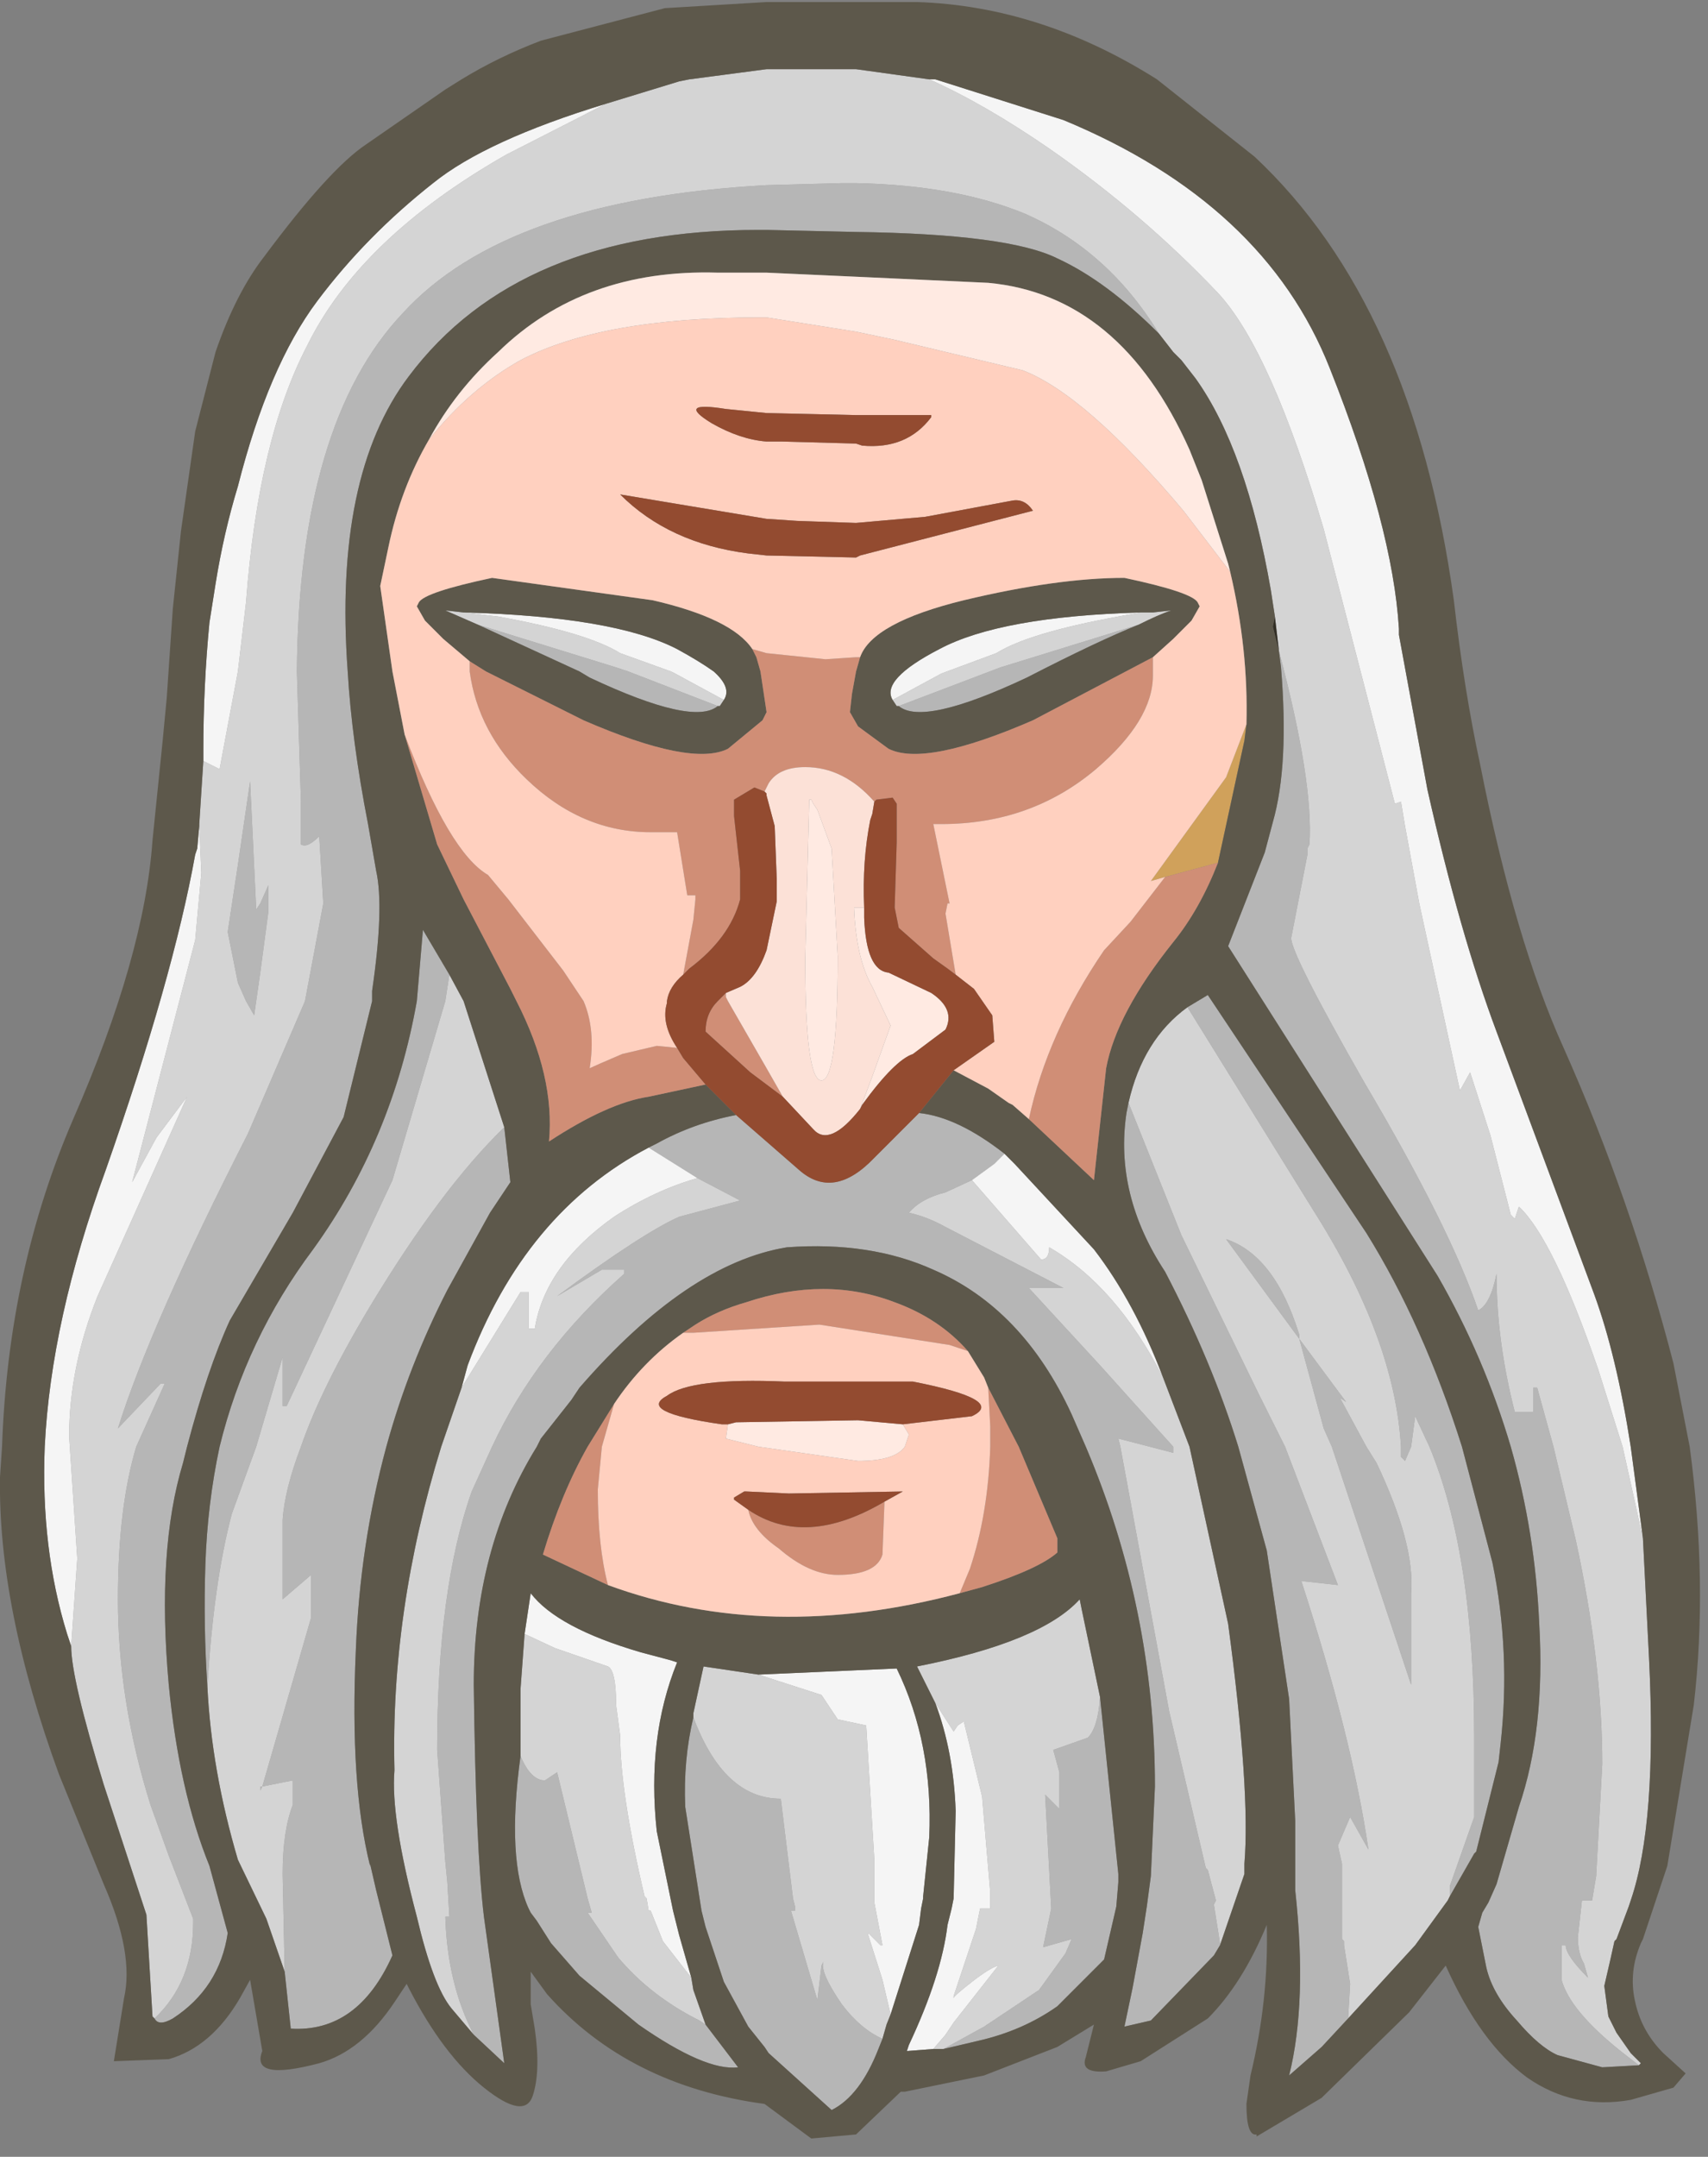 <?xml version="1.0" encoding="utf-8"?>
<svg version="1.1" id="Layer_1"
xmlns="http://www.w3.org/2000/svg"
xmlns:xlink="http://www.w3.org/1999/xlink"
xmlns:author="http://www.sothink.com"
width="42px" height="53px"
xml:space="preserve">
<rect width="100%" height="100%" fill="#808080" stroke="none"/>
<g id="483" transform="matrix(1, 0, 0, 1, 2.55, 3.6)">
<path style="fill:#B6B6B6;fill-opacity:1" d="M37.75,47.15L36.85 47.2L35.75 46.9Q35.3 46.7 34.75 46.05Q34.15 45.4 34 44.75L33.8 43.75L33.9 43.4L34.05 43.15L34.25 42.7L34.8 40.8Q35.45 38.9 35.3 36.3Q35.2 34.05 34.6 31.95Q33.95 29.75 32.8 27.75L27.65 19.65L28.55 17.35L28.75 16.6Q29.15 15.2 28.95 12.8L28.9 12.4Q29.75 15.6 29.65 17.15L29.6 17.25L29.6 17.4L29.2 19.45Q29.2 19.85 31 23Q33.1 26.55 33.8 28.6Q34.1 28.45 34.25 27.7Q34.25 29.35 34.7 31.1L35.15 31.1L35.15 30.5L35.25 30.5L35.65 31.95L36.2 34.25Q36.85 37.25 36.85 39.75L36.7 42.5L36.6 43.1L36.35 43.1L36.25 44Q36.25 44.4 36.4 44.65L36.5 45Q35.95 44.45 35.95 44.2L35.85 44.2L35.85 45.05Q36.05 45.8 37.3 46.8L37.75 47.15M2.2,43.65L2.2 43.55L1.6 42L1.15 40.75Q0.35 38.2 0.35 35.7Q0.35 33.45 0.8 31.95L1.5 30.4L1.4 30.4L0.35 31.5Q1.15 28.95 3.55 24.25L4.95 21L5.4 18.6L5.3 16.95Q5 17.25 4.85 17.15L4.85 16.1L4.75 12.9Q4.8 6.8 7.35 4.1Q9.9 1.3 16.3 0.95L18.15 0.9L18.5 0.9Q20.95 0.95 22.65 1.65Q24.7 2.55 25.95 4.6Q24.65 3.3 23.45 2.75Q22.25 2.15 18.5 2.1L16.3 2.05L16.1 2.05Q10.2 2.05 7.5 5.65Q5.65 8.1 6 12.9Q6.1 14.6 6.5 16.65L6.7 17.8Q6.9 18.7 6.6 20.75L6.6 21L5.9 23.85L4.65 26.2L3.1 28.85Q2.55 30.05 2.05 31.95L1.95 32.35Q1.3 34.5 1.6 37.8Q1.85 40.4 2.6 42.25L3.05 43.2L2.6 42.25L3.05 43.9Q2.85 45.25 1.7 46Q1.35 46.2 1.25 46Q2.2 45.1 2.2 43.65M22.05,12.8L25.45 11.75Q24.45 12.15 22.7 13.05Q20.15 14.25 19.55 13.75L22.05 12.8M26.5,26.75L28.4 30.65L29.05 31.95L30.35 35.35L29.45 35.25Q30.7 39.1 31.1 41.85L30.65 41.05L30.35 41.75L30.45 42.2L30.45 44.05L30.5 44.1L30.5 44.2L30.65 45.15L30.6 46L29.95 46.7L29.15 47.4Q29.6 45.6 29.3 42.85L29.3 42.2L29.3 41.15L29.15 38.15L28.6 34.5L27.9 31.95Q27.25 29.85 26.1 27.65Q24.85 25.75 25.15 23.75L25.2 23.5L26.5 26.75M26.65,21.15L27.15 20.85L31.05 26.7Q32.45 28.95 33.4 31.95L34.15 34.8Q34.6 37 34.35 39.25L34.3 39.7L33.75 41.9L33.7 41.95L33.1 43L33.1 42.75L33.7 41.05L33.7 39.05Q33.7 34.6 32.6 31.95L32.25 31.2L32.15 31.95L32 32.3L31.9 32.2L31.9 31.95Q31.75 29.3 29.75 26.15L26.65 21.15M11.95,13.05L11.7 12.9L9.2 11.75L12.6 12.8L12.9 12.9L15.1 13.75Q14.5 14.25 11.95 13.05M3.6,15.6L3.75 18.75L3.85 18.6L4.05 18.15L4.05 18.8L3.85 20.3L3.75 21L3.7 21.35L3.5 21L3.3 20.55L3.05 19.3L3.3 17.65L3.6 15.6M8.4,21L7.1 25.4L4.5 30.95L4.4 30.95L4.4 29.75L3.75 31.95L3.15 33.6Q2.7 35.3 2.55 37.85Q2.45 36.35 2.5 34.85Q2.55 33.35 2.85 31.95Q3.5 29.3 5.15 27.1Q7.1 24.4 7.7 21L7.85 19.25L8.5 20.35L8.4 21M9.85,24.1L10 25.45L9.5 26.2L8.45 28.1Q7.5 29.95 6.95 31.95Q6.3 34.35 6.2 36.95Q6.05 40.25 6.55 42.25L6.55 42.2L6.7 42.85L7.1 44.45Q6.25 46.35 4.6 46.25L4.45 44.85L4.4 42.45Q4.4 41.4 4.65 40.75L4.65 40.15L3.9 40.3L3.85 40.4L3.85 40.3L3.9 40.3L5.1 36.15L5.1 35.1L4.4 35.7L4.4 33.75Q4.45 33 4.85 31.95Q5.35 30.5 6.55 28.5Q8.3 25.6 9.85 24.1M13.4,24.6L13.6 24.5Q14.5 24 15.55 23.8L17.1 25.15Q17.95 25.9 18.95 24.85L20.05 23.75Q21 23.85 22.15 24.75L21.9 25L21.35 25.4L20.7 25.7Q20.1 25.85 19.8 26.2Q20.25 26.3 20.7 26.55L23.6 28.05L22.75 28.05L24.5 29.95L26.3 31.95L26.3 32.1L24.95 31.75L25 31.95L26.2 38.45L27.1 42.3L27.15 42.35L27.35 43.1L27.3 43.2L27.45 44.15L27.45 44.2L27.3 44.45L25.75 46.05L25.1 46.2L25.3 45.25L25.55 43.9L25.65 43.25L25.75 42.5L25.85 40.3Q25.85 35.95 24.15 31.95L23.8 31.15Q22.6 28.55 20.4 27.6Q18.85 26.9 16.8 27.05Q14.35 27.45 11.7 30.5L11.5 30.8L10.75 31.75L10.65 31.95Q9.1 34.45 9.1 37.8Q9.15 41.85 9.35 43.5L9.85 47.1L9.1 46.4Q8.45 45.15 8.4 43.5L8.5 43.5L8.45 42.65L8.4 42.15L8.2 39.4Q8.2 35.45 9.05 33.05L9.55 31.95Q10.65 29.6 12.8 27.7L12.8 27.6L12.25 27.6L11.15 28.25Q13.25 26.7 14.15 26.3L15.65 25.9L14.6 25.35L13.4 24.6M14.8,46.15L15.6 47.2Q14.8 47.3 13.15 46.15L11.7 44.95L11 44.15L10.65 43.6L10.5 43.4L10.45 43.3Q9.9 42.1 10.25 39.55Q10.5 40.15 10.85 40.15L11.15 39.95L11.9 43.05L12 43.4L11.9 43.4L12.65 44.5Q13.45 45.45 14.65 46.05L14.8 46.15M19.05,46.75Q18.6 47.9 17.9 48.25L16.35 46.85L16.25 46.7L15.85 46.2L15.25 45.1L14.8 43.75L14.7 43.35L14.3 40.8Q14.25 39.65 14.5 38.6Q15.25 40.6 16.65 40.6L16.95 43.05L17 43.25L17 43.35L16.9 43.35L17.55 45.55L17.65 44.7L17.7 44.6Q17.6 44.85 18.15 45.65Q18.6 46.25 19.15 46.5L19.05 46.75M21.65,46.2L23 45.3L23.65 44.4L23.8 44.05L23.1 44.25L23.3 43.3L23.15 40.5L23.5 40.85L23.5 39.95L23.35 39.4L24.2 39.1Q24.45 38.85 24.5 38.1L24.95 42.45L24.95 42.65L24.9 43.25L24.6 44.55L23.45 45.7Q22.6 46.3 21.5 46.55L20.65 46.75L21.65 46.2M30.4,30.75L31.05 31.95L31.3 32.35Q32.25 34.35 32.15 35.55L32.15 37.8L30.2 31.95L30 31.5L29.4 29.3L27.6 26.85Q28.8 27.25 29.4 29.2L29.4 29.3L30.55 30.85L30.4 30.75" />
<path style="fill:#D0A15B;fill-opacity:1" d="M26.1,17.95L25.75 18.05L27.6 15.5L28.1 14.2L28.05 14.6L27.4 17.6L26.1 17.95" />
<path style="fill:#D4D4D4;fill-opacity:1" d="M2.35,16.7L2.35 16.65L2.45 15.1L2.85 15.3L3.3 12.9L3.5 11.2Q3.8 7.2 5 4.9Q6.3 2.25 9.9 0.2L12.35 -1.05L14.15 -1.6L14.4 -1.65L16.3 -1.9L18.5 -1.9L20.3 -1.65Q21.65 -1.05 23.25 0.05Q25.55 1.65 27.4 3.6Q28.7 5 30 9.4L31.75 16.15L31.9 16.1L32 16.7L32.35 18.6L33.35 23.2L33.6 22.75L34.1 24.3L34.6 26.25L34.7 26.35L34.8 26.05Q35.65 26.85 36.75 30.05L37.35 31.95L37.85 34.2L38 37.15Q38.2 41.2 37.55 43.1L37.5 43.25L37.2 44.05L37.15 44.1L37.05 44.55L36.9 45.2L37 45.95L37.2 46.35L37.55 46.85L37.8 47.1L37.75 47.15L37.3 46.8Q36.05 45.8 35.85 45.05L35.85 44.2L35.95 44.2Q35.95 44.45 36.5 45L36.4 44.65Q36.25 44.4 36.25 44L36.35 43.1L36.6 43.1L36.7 42.5L36.85 39.75Q36.85 37.25 36.2 34.25L35.65 31.95L35.25 30.5L35.15 30.5L35.15 31.1L34.7 31.1Q34.25 29.35 34.25 27.7Q34.1 28.45 33.8 28.6Q33.1 26.55 31 23Q29.2 19.85 29.2 19.45L29.6 17.4L29.6 17.25L29.65 17.15Q29.75 15.6 28.9 12.4L28.8 11.55L28.7 10.9Q28.1 7.45 26.85 5.7L26.5 5.25L26.3 5.05L25.95 4.6Q24.7 2.55 22.65 1.65Q20.95 0.95 18.5 0.9L18.15 0.9L16.3 0.95Q9.9 1.3 7.35 4.1Q4.8 6.8 4.75 12.9L4.85 16.1L4.85 17.15Q5 17.25 5.3 16.95L5.4 18.6L4.95 21L3.55 24.25Q1.15 28.95 0.35 31.5L1.4 30.4L1.5 30.4L0.8 31.95Q0.35 33.45 0.35 35.7Q0.35 38.2 1.15 40.75L1.6 42L2.2 43.55L2.2 43.65Q2.2 45.1 1.25 46L1.2 45.95L1.05 43.45L0 40.25Q-0.8 37.65 -0.8 36.85L-0.65 34.7L-0.85 31.7Q-0.85 30 -0.15 28.25L2.05 23.35L1.3 24.35L0.7 25.45L2.25 19.5L2.4 17.85L2.35 16.7M19.55,13.75L19.5 13.75L19.4 13.6L20.6 12.95L21.95 12.45Q22.75 11.95 24.95 11.55L25.5 11.45L25.6 11.45L25.8 11.45L26.25 11.4Q25.95 11.5 25.45 11.75L22.05 12.8L19.55 13.75M29.75,26.15Q31.75 29.3 31.9 31.95L31.9 32.2L32 32.3L32.15 31.95L32.25 31.2L32.6 31.95Q33.7 34.6 33.7 39.05L33.7 41.05L33.1 42.75L33.1 43L33.05 43.1L32.25 44.2L30.6 46L30.65 45.15L30.5 44.2L30.5 44.1L30.45 44.05L30.45 42.2L30.35 41.75L30.65 41.05L31.1 41.85Q30.7 39.1 29.45 35.25L30.35 35.35L29.05 31.95L28.4 30.65L26.5 26.75L25.2 23.5Q25.55 21.95 26.65 21.15L29.75 26.15M9.7,11.55Q11.9 11.95 12.7 12.45L13.95 12.9L14.05 12.95L15.25 13.6L15.15 13.75L15.1 13.75L12.9 12.9L12.6 12.8L9.2 11.75L8.4 11.4L8.85 11.45L9.7 11.55M3.3,17.65L3.05 19.3L3.3 20.55L3.5 21L3.7 21.35L3.75 21L3.85 20.3L4.05 18.8L4.05 18.15L3.85 18.6L3.75 18.75L3.6 15.6L3.3 17.65M6.55,28.5Q5.35 30.5 4.85 31.95Q4.45 33 4.4 33.75L4.4 35.7L5.1 35.1L5.1 36.15L3.9 40.3L3.85 40.3L3.85 40.4L3.9 40.3L4.65 40.15L4.65 40.75Q4.4 41.4 4.4 42.45L4.45 44.85L4 43.55L3.3 42.1Q2.65 39.9 2.55 37.85Q2.7 35.3 3.15 33.6L3.75 31.95L4.4 29.75L4.4 30.95L4.5 30.95L7.1 25.4L8.4 21L8.5 20.35L8.85 21L9.85 24.1Q8.3 25.6 6.55 28.5M8.55,45.75Q8.1 45.2 7.7 43.5Q7.05 41.05 7.15 39.9Q7.05 36 8.3 31.95L8.8 30.5L10.25 28.15L10.45 28.15L10.45 29.05L10.6 29.05Q10.85 27.5 12.55 26.3Q13.55 25.65 14.6 25.35L15.65 25.9L14.15 26.3Q13.25 26.7 11.15 28.25L12.25 27.6L12.8 27.6L12.8 27.7Q10.65 29.6 9.55 31.95L9.05 33.05Q8.2 35.45 8.2 39.4L8.4 42.15L8.45 42.65L8.5 43.5L8.4 43.5Q8.45 45.15 9.1 46.4L8.55 45.75M27.45,44.2L27.45 44.15L27.3 43.2L27.35 43.1L27.15 42.35L27.1 42.3L26.2 38.45L25 31.95L24.95 31.75L26.3 32.1L26.3 31.95L24.5 29.95L22.75 28.05L23.6 28.05L20.7 26.55Q20.25 26.3 19.8 26.2Q20.1 25.85 20.7 25.7L21.35 25.4L23.05 27.35Q23.25 27.35 23.25 27.05Q24.9 28 26.05 30.25L26.7 31.95L27.65 36.3Q28.2 40.4 28.05 42.2L28.05 42.35L28.05 42.45L27.45 44.2M14.65,46.05Q13.45 45.45 12.65 44.5L11.9 43.4L12 43.4L11.9 43.05L11.15 39.95L10.85 40.15Q10.5 40.15 10.25 39.55L10.25 37.9L10.35 36.55L11.1 36.9L12.4 37.35Q12.6 37.45 12.6 38.3L12.7 39.05Q12.7 40.45 13.3 43L13.35 43.05L13.4 43.35L13.45 43.35L13.75 44.1L14.45 45L14.5 45.3L14.8 46.15L14.65 46.05M19.25,46.15L19.15 46.5Q18.6 46.25 18.15 45.65Q17.6 44.85 17.7 44.6L17.65 44.7L17.55 45.55L16.9 43.35L17 43.35L17 43.25L16.95 43.05L16.65 40.6Q15.25 40.6 14.5 38.6L14.5 38.5L14.75 37.35L16.1 37.55L17.65 38.05L18.05 38.65L18.75 38.8L18.95 42.1L18.95 43.05L18.95 43.15L19.15 44.2L19.1 44.2L18.8 43.9L18.8 43.95L19.15 45.05L19.35 45.9L19.25 46.15M20.65,46.75L20.6 46.75L20.4 46.75L20.7 46.4L20.9 46.1L22 44.7Q21.8 44.75 21.35 45.1Q20.9 45.45 20.9 45.5L20.9 45.45L21.45 43.8L21.55 43.3L21.8 43.3L21.8 43L21.8 42.9L21.6 40.55L21.15 38.7L21 38.8L20.9 38.95L20.45 38.25L20 37.35Q23.05 36.75 24 35.7L24.05 35.95L24.5 38.1Q24.45 38.85 24.2 39.1L23.35 39.4L23.5 39.95L23.5 40.85L23.15 40.5L23.3 43.3L23.1 44.25L23.8 44.05L23.65 44.4L23 45.3L21.65 46.2L20.65 46.75M30.55,30.85L29.4 29.3L29.4 29.2Q28.8 27.25 27.6 26.85L29.4 29.3L30 31.5L30.2 31.95L32.15 37.8L32.15 35.55Q32.25 34.35 31.3 32.35L31.05 31.95L30.4 30.75L30.55 30.85" />
<path style="fill:#F5F5F5;fill-opacity:1" d="M37.35,31.95L36.75 30.05Q35.65 26.85 34.8 26.05L34.7 26.35L34.6 26.25L34.1 24.3L33.6 22.75L33.35 23.2L32.35 18.6L32 16.7L31.9 16.1L31.75 16.15L30 9.4Q28.7 5 27.4 3.6Q25.55 1.65 23.25 0.05Q21.65 -1.05 20.3 -1.65L20.45 -1.65L23.6 -0.65Q28.55 1.4 30.15 5.45Q31.7 9.35 31.85 11.85L31.85 12L32.55 15.8Q33.35 19.35 34.25 21.75L36.65 28.2Q37.2 29.7 37.55 31.95L37.85 34.2L37.35 31.95M2.4,17.85L2.25 19.5L0.7 25.45L1.3 24.35L2.05 23.35L-0.15 28.25Q-0.85 30 -0.85 31.7L-0.65 34.7L-0.8 36.85L-0.9 36.55Q-1.55 34.45 -1.45 31.95Q-1.3 28.85 0.05 25.15Q1.7 20.45 2.25 17.4L2.3 17.25L2.35 16.7L2.4 17.85M2.45,15.1L2.45 14.85Q2.45 13.25 2.6 11.7L2.75 10.75Q2.95 9.5 3.3 8.35Q4.05 5.4 5.25 3.8Q6.45 2.2 8.1 0.9Q9.4 -0.15 12.35 -1.05L9.9 0.2Q6.3 2.25 5 4.9Q3.8 7.2 3.5 11.2L3.3 12.9L2.85 15.3L2.45 15.1M19.4,13.6Q19.1 13.1 20.55 12.35Q22.05 11.55 25.5 11.45L24.95 11.55Q22.75 11.95 21.95 12.45L20.6 12.95L19.4 13.6M15.25,13.6L14.05 12.95L13.95 12.9L12.7 12.45Q11.9 11.95 9.7 11.55L8.85 11.45Q12.55 11.55 14.1 12.35Q14.65 12.65 15 12.9Q15.45 13.3 15.25 13.6M14.6,25.35Q13.55 25.65 12.55 26.3Q10.85 27.5 10.6 29.05L10.45 29.05L10.45 28.15L10.25 28.15L8.8 30.5L8.95 29.95Q10.35 26.2 13.4 24.6L14.6 25.35M22.4,25L24.35 27.1Q25.35 28.4 26.05 30.25Q24.9 28 23.25 27.05Q23.25 27.35 23.05 27.35L21.35 25.4L21.9 25L22.15 24.75L22.4 25M13.75,44.1L13.45 43.35L13.4 43.35L13.35 43.05L13.3 43Q12.7 40.45 12.7 39.05L12.6 38.3Q12.6 37.45 12.4 37.35L11.1 36.9L10.35 36.55L10.5 35.55Q11.15 36.4 13.2 37L13.95 37.2L14.1 37.25Q13.35 39.1 13.6 41.4L14 43.35L14.15 43.95L14.45 45L13.75 44.1M19.5,37.4Q20.4 39.25 20.3 41.55L20.15 43L20.15 43.05L20.1 43.3L20.05 43.7L19.35 45.9L19.15 45.05L18.8 43.95L18.8 43.9L19.1 44.2L19.15 44.2L18.95 43.15L18.95 43.05L18.95 42.1L18.75 38.8L18.05 38.65L17.65 38.05L16.1 37.55L19.5 37.4M20.9,38.95L21 38.8L21.15 38.7L21.6 40.55L21.8 42.9L21.8 43L21.8 43.3L21.55 43.3L21.45 43.8L20.9 45.45L20.9 45.5Q20.9 45.45 21.35 45.1Q21.8 44.75 22 44.7L20.9 46.1L20.7 46.4L20.4 46.75L19.75 46.8L19.8 46.65Q20.6 44.95 20.75 43.7L20.85 43.3L20.9 43.05L20.95 40.9Q20.9 39.45 20.45 38.25L20.9 38.95" />
<path style="fill:#5D584B;fill-opacity:1" d="M8.4,-1.4L8.8 -1.65Q9.7 -2.2 10.75 -2.6L13.8 -3.4L16.3 -3.55L18.5 -3.55L19.05 -3.55L19.8 -3.55L20 -3.55Q23.05 -3.45 25.9 -1.65L28.3 0.25Q32.2 3.9 33.2 11.15Q33.45 13.35 33.85 15.2Q34.7 19.5 35.9 22.15Q37.55 25.85 38.6 29.9L39 31.95Q39.45 35.3 39.1 38.3L38.45 42.25L37.85 44.05L37.8 44.15Q37.5 44.85 37.65 45.55Q37.8 46.3 38.35 46.85L38.9 47.35L38.6 47.7L37.55 48Q36.15 48.25 35 47.45Q33.85 46.6 33 44.7L32.1 45.85L30 47.9L29.95 47.95L28.35 48.9L28.35 48.85Q28.1 48.9 28.1 48.1L28.2 47.4Q28.65 45.55 28.6 43.7Q28 45.15 27.15 46L25.5 47.05L24.65 47.3Q24 47.35 24.15 46.95L24.35 46.15L23.45 46.7L21.65 47.4L19.7 47.8L19.6 47.8L18.5 48.85L17.4 48.95L16.25 48.1Q12.9 47.65 10.9 45.4L10.5 44.85L10.5 45.65L10.6 46.25Q10.75 47.3 10.55 47.9Q10.35 48.5 9.35 47.7Q8.35 46.9 7.5 45.25L7.45 45.15L7.15 45.6Q6.35 46.8 5.3 47.1Q3.6 47.55 3.9 46.8L3.6 45.05L3.35 45.5Q2.65 46.7 1.6 47L0.25 47.05L0.5 45.5Q0.75 44.4 0 42.7L-1.1 40Q-2.6 35.9 -2.55 32.7L-2.5 31.95Q-2.35 27.6 -0.75 23.9Q1 19.9 1.2 17.05L1.45 14.6L1.55 13.55L1.7 11.35L1.9 9.45L2.25 7L2.75 5.05Q3.25 3.6 3.95 2.7Q5.55 0.55 6.45 -0.05L8.4 -1.4M8.1,0.9Q6.45 2.2 5.25 3.8Q4.05 5.4 3.3 8.35Q2.95 9.5 2.75 10.75L2.6 11.7Q2.45 13.25 2.45 14.85L2.45 15.1L2.35 16.65L2.35 16.7L2.3 17.25L2.25 17.4Q1.7 20.45 0.05 25.15Q-1.3 28.85 -1.45 31.95Q-1.55 34.45 -0.9 36.55L-0.8 36.85Q-0.8 37.65 0 40.25L1.05 43.45L1.2 45.95L1.25 46Q1.35 46.2 1.7 46Q2.85 45.25 3.05 43.9L2.6 42.25L3.05 43.2L2.6 42.25Q1.85 40.4 1.6 37.8Q1.3 34.5 1.95 32.35L2.05 31.95Q2.55 30.05 3.1 28.85L4.65 26.2L5.9 23.85L6.6 21L6.6 20.75Q6.9 18.7 6.7 17.8L6.5 16.65Q6.1 14.6 6 12.9Q5.65 8.1 7.5 5.65Q10.2 2.05 16.1 2.05L16.3 2.05L18.5 2.1Q22.25 2.15 23.45 2.75Q24.65 3.3 25.95 4.6L26.3 5.05L26.5 5.25L26.85 5.7Q28.1 7.45 28.7 10.9L28.8 11.55L28.75 11.8L28.85 12.2L28.9 12.4L28.95 12.8Q29.15 15.2 28.75 16.6L28.55 17.35L27.65 19.65L32.8 27.75Q33.95 29.75 34.6 31.95Q35.2 34.05 35.3 36.3Q35.45 38.9 34.8 40.8L34.25 42.7L34.05 43.15L33.9 43.4L33.8 43.75L34 44.75Q34.15 45.4 34.75 46.05Q35.3 46.7 35.75 46.9L36.85 47.2L37.75 47.15L37.8 47.1L37.55 46.85L37.2 46.35L37 45.95L36.9 45.2L37.05 44.55L37.15 44.1L37.2 44.05L37.5 43.25L37.55 43.1Q38.2 41.2 38 37.15L37.85 34.2L37.55 31.95Q37.2 29.7 36.65 28.2L34.25 21.75Q33.35 19.35 32.55 15.8L31.85 12L31.85 11.85Q31.7 9.35 30.15 5.45Q28.55 1.4 23.6 -0.65L20.45 -1.65L20.3 -1.65L18.5 -1.9L16.3 -1.9L14.4 -1.65L14.15 -1.6L12.35 -1.05Q9.4 -0.15 8.1 0.9M22.85,14.1Q20.2 15.25 19.3 14.8L18.55 14.25L18.35 13.9L18.4 13.45L18.5 12.9L18.6 12.55Q18.9 11.7 21.15 11.15Q23.45 10.6 25.1 10.6Q26.75 10.95 26.9 11.2L26.95 11.3L26.75 11.65L26.3 12.1L25.8 12.55L22.85 14.1M28.05,42.45L28.05 42.35L28.05 42.2Q28.2 40.4 27.65 36.3L26.7 31.95L26.05 30.25Q25.35 28.4 24.35 27.1L22.4 25L22.15 24.75Q21 23.85 20.05 23.75L20.9 22.7L21.75 23.15L22.25 23.5L22.35 23.55L22.75 23.9L24.35 25.4L24.65 22.65Q24.9 21.3 26.3 19.55Q26.95 18.75 27.4 17.6L28.05 14.6L28.1 14.2Q28.15 12.35 27.7 10.45L27.65 10.25L27 8.2L26.7 7.45Q25 3.65 21.75 3.35L18.5 3.2L16.3 3.1L15.1 3.1Q11.8 3 9.7 5.05Q8.65 6 8 7.2Q7.3 8.4 7 9.85L6.8 10.8L7.05 12.55L7.1 12.9L7.4 14.45L8.2 17.15L8.85 18.5L10 20.7L10.15 21Q11.1 22.85 10.95 24.45Q12.4 23.5 13.4 23.35L14.8 23.05L15.55 23.8Q14.5 24 13.6 24.5L13.4 24.6Q10.35 26.2 8.95 29.95L8.8 30.5L8.3 31.95Q7.05 36 7.15 39.9Q7.05 41.05 7.7 43.5Q8.1 45.2 8.55 45.75L9.1 46.4L9.85 47.1L9.35 43.5Q9.15 41.85 9.1 37.8Q9.1 34.45 10.65 31.95L10.75 31.75L11.5 30.8L11.7 30.5Q14.35 27.45 16.8 27.05Q18.85 26.9 20.4 27.6Q22.6 28.55 23.8 31.15L24.15 31.95Q25.85 35.95 25.85 40.3L25.75 42.5L25.65 43.25L25.55 43.9L25.3 45.25L25.1 46.2L25.75 46.05L27.3 44.45L27.45 44.2L28.05 42.45M16.05,12.55L16.15 12.9L16.3 13.9L16.2 14.1L15.35 14.8Q14.45 15.25 11.8 14.1L9.4 12.9L9 12.65L8.35 12.1L7.9 11.65L7.7 11.3L7.75 11.2Q7.9 10.95 9.55 10.6L13.5 11.15Q15.45 11.6 15.95 12.35L16.05 12.55M20.55,12.35Q19.1 13.1 19.4 13.6L19.5 13.75L19.55 13.75Q20.15 14.25 22.7 13.05Q24.45 12.15 25.45 11.75Q25.95 11.5 26.25 11.4L25.8 11.45L25.6 11.45L25.5 11.45Q22.05 11.55 20.55 12.35M32.25,44.2L33.05 43.1L33.1 43L33.7 41.95L33.75 41.9L34.3 39.7L34.35 39.25Q34.6 37 34.15 34.8L33.4 31.95Q32.45 28.95 31.05 26.7L27.15 20.85L26.65 21.15Q25.55 21.95 25.2 23.5L25.15 23.75Q24.85 25.75 26.1 27.65Q27.25 29.85 27.9 31.95L28.6 34.5L29.15 38.15L29.3 41.15L29.3 42.2L29.3 42.85Q29.6 45.6 29.15 47.4L29.95 46.7L30.6 46L32.25 44.2M15.1,13.75L15.15 13.75L15.25 13.6Q15.45 13.3 15 12.9Q14.65 12.65 14.1 12.35Q12.55 11.55 8.85 11.45L8.4 11.4L9.2 11.75L11.7 12.9L11.95 13.05Q14.5 14.25 15.1 13.75M3.3,42.1L4 43.55L4.45 44.85L4.6 46.25Q6.25 46.35 7.1 44.45L6.7 42.85L6.55 42.2L6.55 42.25Q6.05 40.25 6.2 36.95Q6.3 34.35 6.95 31.95Q7.5 29.95 8.45 28.1L9.5 26.2L10 25.45L9.85 24.1L8.85 21L8.5 20.35L7.85 19.25L7.7 21Q7.1 24.4 5.15 27.1Q3.5 29.3 2.85 31.95Q2.55 33.35 2.5 34.85Q2.45 36.35 2.55 37.85Q2.65 39.9 3.3 42.1M12.55,30.9L11.9 31.95Q11.25 33.1 10.8 34.6L12.4 35.35Q16.35 36.8 21.05 35.55L21.6 35.4Q23 34.95 23.45 34.55L23.45 34.4L23.45 34.2L22.5 31.95L21.75 30.5L21.65 30.25L21.25 29.6Q20.55 28.8 19.45 28.4Q17.75 27.75 15.8 28.4Q15.1 28.6 14.55 28.95L14.25 29.15Q13.25 29.85 12.55 30.9M10.25,37.9L10.25 39.55Q9.9 42.1 10.45 43.3L10.5 43.4L10.65 43.6L11 44.15L11.7 44.95L13.15 46.15Q14.8 47.3 15.6 47.2L14.8 46.15L14.5 45.3L14.45 45L14.15 43.95L14 43.35L13.6 41.4Q13.35 39.1 14.1 37.25L13.95 37.2L13.2 37Q11.15 36.4 10.5 35.55L10.35 36.55L10.25 37.9M19.15,46.5L19.25 46.15L19.35 45.9L20.05 43.7L20.1 43.3L20.15 43.05L20.15 43L20.3 41.55Q20.4 39.25 19.5 37.4L16.1 37.55L14.75 37.35L14.5 38.5L14.5 38.6Q14.25 39.65 14.3 40.8L14.7 43.35L14.8 43.75L15.25 45.1L15.85 46.2L16.25 46.7L16.35 46.85L17.9 48.25Q18.6 47.9 19.05 46.75L19.15 46.5M20.6,46.75L20.65 46.75L21.5 46.55Q22.6 46.3 23.45 45.7L24.6 44.55L24.9 43.25L24.95 42.65L24.95 42.45L24.5 38.1L24.05 35.95L24 35.7Q23.05 36.75 20 37.35L20.45 38.25Q20.9 39.45 20.95 40.9L20.9 43.05L20.85 43.3L20.75 43.7Q20.6 44.95 19.8 46.65L19.75 46.8L20.4 46.75L20.6 46.75" />
<path style="fill:#332F26;fill-opacity:1" d="M28.9,12.4L28.85 12.2L28.75 11.8L28.8 11.55L28.9 12.4" />
<path style="fill:#D08E76;fill-opacity:1" d="M16.25,15.85L16 15.75L15.5 16.05L15.5 16.15L15.5 16.45L15.65 17.8L15.65 18.5Q15.4 19.45 14.4 20.2L14.25 20.35L14.5 19L14.55 18.5L14.55 18.4L14.35 18.4L14.1 16.85L13.45 16.85Q11.75 16.85 10.4 15.55Q9.2 14.4 9 12.9L9 12.65L9.4 12.9L11.8 14.1Q14.45 15.25 15.35 14.8L16.2 14.1L16.3 13.9L16.15 12.9L16.05 12.55L15.95 12.35L16.3 12.45L17.75 12.6L18.5 12.55L18.6 12.55L18.5 12.9L18.4 13.45L18.35 13.9L18.55 14.25L19.3 14.8Q20.2 15.25 22.85 14.1L25.8 12.55L25.8 13Q25.8 14.1 24.4 15.3Q22.8 16.65 20.6 16.65L20.4 16.65L20.8 18.6L20.75 18.6L20.7 18.85L20.95 20.35L20.75 20.2L20.4 19.95L19.55 19.2L19.45 18.7L19.5 17.1L19.5 16.15L19.4 16L19 16.05L18.95 16.1Q18.2 15.25 17.25 15.25Q16.6 15.25 16.35 15.65L16.3 15.75L16.25 15.85M27.4,17.6Q26.95 18.75 26.3 19.55Q24.9 21.3 24.65 22.65L24.35 25.4L22.75 23.9Q23.2 21.8 24.6 19.75L25.25 19.05L26.1 17.95L27.4 17.6M14.8,23.05L13.4 23.35Q12.4 23.5 10.95 24.45Q11.1 22.85 10.15 21L10 20.7L8.85 18.5L8.2 17.15L7.4 14.45Q8.5 17.35 9.45 17.9L9.95 18.5L11.3 20.25L11.8 21Q12.1 21.7 11.95 22.65Q12.05 22.6 12.75 22.3L13.6 22.1L14.1 22.15L14.25 22.4L14.8 23.05M16.7,23.35L15.9 22.75L14.8 21.75Q14.8 21.3 15.1 21L15.3 20.8L15.3 20.9L15.35 21L16.3 22.65L16.7 23.35M20.8,29.45L17.6 28.95L14.5 29.15L14.25 29.15L14.55 28.95Q15.1 28.6 15.8 28.4Q17.75 27.75 19.45 28.4Q20.55 28.8 21.25 29.6L20.8 29.45M21.75,30.5L22.5 31.95L23.45 34.2L23.45 34.4L23.45 34.55Q23 34.95 21.6 35.4L21.05 35.55L21.3 34.95Q21.75 33.6 21.8 31.95L21.8 31.45L21.75 30.5M12.4,35.35L10.8 34.6Q11.25 33.1 11.9 31.95L12.55 30.9L12.25 31.95L12.15 33Q12.15 34.4 12.4 35.35M19.2,33.3L19.15 34.6Q19 35.1 18.05 35.1Q17.35 35.1 16.6 34.45Q15.95 34 15.85 33.5Q17.25 34.45 19.2 33.3" />
<path style="fill:#FCE1D7;fill-opacity:1" d="M16.3,22.65L15.35 21L15.3 20.9L15.3 20.8L15.65 20.65Q16.05 20.45 16.3 19.75L16.55 18.55L16.55 18L16.5 16.7L16.3 15.95L16.3 15.9L16.25 15.85L16.3 15.75L16.35 15.65Q16.6 15.25 17.25 15.25Q18.2 15.25 18.95 16.1L18.9 16.4L18.85 16.55Q18.65 17.55 18.7 18.7L18.45 18.7Q18.5 19.95 18.9 20.65L19.35 21.6L18.9 22.85L18.6 23.65Q17.85 24.6 17.45 24.15L16.7 23.35L16.3 22.65M17.45,16.15L17.4 16.05L17.35 16.05L17.25 19.95Q17.25 22.95 17.65 22.95Q18.05 22.95 18.05 19.9L17.9 17.25L17.55 16.3L17.45 16.15" />
<path style="fill:#FFD0BF;fill-opacity:1" d="M20.35,6.6L18.5 6.6L16.3 6.55L15.3 6.45Q14.05 6.25 14.95 6.8Q15.65 7.2 16.3 7.25L16.7 7.25L18.5 7.3L18.65 7.35Q19.75 7.45 20.35 6.65L20.35 6.6M22.35,8.7L20.2 9.1L18.5 9.25L17.05 9.2L16.3 9.15L12.7 8.55Q13.9 9.75 15.85 10L16.3 10.05L18.5 10.1L18.6 10.05L22.85 8.95Q22.65 8.65 22.35 8.7M18.5,12.55L17.75 12.6L16.3 12.45L15.95 12.35Q15.45 11.6 13.5 11.15L9.55 10.6Q7.9 10.95 7.75 11.2L7.7 11.3L7.9 11.65L8.35 12.1L9 12.65L9 12.9Q9.2 14.4 10.4 15.55Q11.75 16.85 13.45 16.85L14.1 16.85L14.35 18.4L14.55 18.4L14.55 18.5L14.5 19L14.25 20.35Q13.9 20.65 13.85 21L13.85 21.05Q13.7 21.55 14.1 22.15L13.6 22.1L12.75 22.3Q12.05 22.6 11.95 22.65Q12.1 21.7 11.8 21L11.3 20.25L9.95 18.5L9.45 17.9Q8.5 17.35 7.4 14.45L7.1 12.9L7.05 12.55L6.8 10.8L7 9.85Q7.3 8.4 8 7.2Q9 5.95 10.25 5.25Q12.25 4.2 16.15 4.2L16.3 4.2L18.5 4.55L19.45 4.75L22.6 5.5Q24.15 6.1 26.55 8.95L27.7 10.45Q28.15 12.35 28.1 14.2L27.6 15.5L25.75 18.05L26.1 17.95L25.25 19.05L24.6 19.75Q23.2 21.8 22.75 23.9L22.35 23.55L22.25 23.5L21.75 23.15L20.9 22.7L21.9 22L21.85 21.35L21.4 20.7L20.95 20.35L20.7 18.85L20.75 18.6L20.8 18.6L20.4 16.65L20.6 16.65Q22.8 16.65 24.4 15.3Q25.8 14.1 25.8 13L25.8 12.55L26.3 12.1L26.75 11.65L26.95 11.3L26.9 11.2Q26.75 10.95 25.1 10.6Q23.45 10.6 21.15 11.15Q18.9 11.7 18.6 12.55L18.5 12.55M21.8,31.45L21.8 31.95Q21.75 33.6 21.3 34.95L21.05 35.55Q16.35 36.8 12.4 35.35Q12.15 34.4 12.15 33L12.25 31.95L12.55 30.9Q13.25 29.85 14.25 29.15L14.5 29.15L17.6 28.95L20.8 29.45L21.25 29.6L21.65 30.25L21.75 30.5L21.8 31.45M15.3,31.75L16.1 31.95L18.55 32.3Q19.45 32.3 19.7 31.95L19.8 31.65L19.65 31.4L21.35 31.2Q22.2 30.8 19.9 30.35L16.75 30.35Q14.45 30.25 13.85 30.7Q13.1 31.1 15.2 31.4L15.35 31.4L15.3 31.75M16.6,34.45Q17.35 35.1 18.05 35.1Q19 35.1 19.15 34.6L19.2 33.3L19.65 33.05L16.85 33.1L15.8 33.05L15.75 33.05L15.5 33.2L15.5 33.25L15.85 33.5Q15.95 34 16.6 34.45" />
<path style="fill:#FFEAE2;fill-opacity:1" d="M9.7,5.05Q11.8 3 15.1 3.1L16.3 3.1L18.5 3.2L21.75 3.35Q25 3.65 26.7 7.45L27 8.2L27.65 10.25L27.7 10.45L26.55 8.95Q24.15 6.1 22.6 5.5L19.45 4.75L18.5 4.55L16.3 4.2L16.15 4.2Q12.25 4.2 10.25 5.25Q9 5.95 8 7.2Q8.65 6 9.7 5.05M18.9,22.85L19.35 21.6L18.9 20.65Q18.5 19.95 18.45 18.7L18.7 18.7L18.7 18.95Q18.75 20.25 19.3 20.3L20.35 20.8Q20.95 21.2 20.7 21.7L19.9 22.3Q19.45 22.45 18.65 23.55L18.6 23.65L18.9 22.85M17.55,16.3L17.9 17.25L18.05 19.9Q18.05 22.95 17.65 22.95Q17.25 22.95 17.25 19.95L17.35 16.05L17.4 16.05L17.45 16.15L17.55 16.3M19.65,31.4L19.8 31.65L19.7 31.95Q19.45 32.3 18.55 32.3L16.1 31.95L15.3 31.75L15.35 31.4L15.55 31.35L18.55 31.3L19.65 31.4" />
<path style="fill:#934B30;fill-opacity:1" d="M20.35,6.65Q19.75 7.45 18.65 7.35L18.5 7.3L16.7 7.25L16.3 7.25Q15.65 7.2 14.95 6.8Q14.05 6.25 15.3 6.45L16.3 6.55L18.5 6.6L20.35 6.6L20.35 6.65M22.85,8.95L18.6 10.05L18.5 10.1L16.3 10.05L15.85 10Q13.9 9.75 12.7 8.55L16.3 9.15L17.05 9.2L18.5 9.25L20.2 9.1L22.35 8.7Q22.65 8.65 22.85 8.95M20.05,23.75L18.95 24.85Q17.95 25.9 17.1 25.15L15.55 23.8L14.8 23.05L14.25 22.4L14.1 22.15Q13.7 21.55 13.85 21.05L13.85 21Q13.9 20.65 14.25 20.35L14.4 20.2Q15.4 19.45 15.65 18.5L15.65 17.8L15.5 16.45L15.5 16.15L15.5 16.05L16 15.75L16.25 15.85L16.3 15.9L16.3 15.95L16.5 16.7L16.55 18L16.55 18.55L16.3 19.75Q16.05 20.45 15.65 20.65L15.3 20.8L15.1 21Q14.8 21.3 14.8 21.75L15.9 22.75L16.7 23.35L17.45 24.15Q17.85 24.6 18.6 23.65L18.65 23.55Q19.45 22.45 19.9 22.3L20.7 21.7Q20.95 21.2 20.35 20.8L19.3 20.3Q18.75 20.25 18.7 18.95L18.7 18.7Q18.65 17.55 18.85 16.55L18.9 16.4L18.95 16.1L19 16.05L19.4 16L19.5 16.15L19.5 17.1L19.45 18.7L19.55 19.2L20.4 19.95L20.75 20.2L20.95 20.35L21.4 20.7L21.85 21.35L21.9 22L20.9 22.7L20.05 23.75M18.55,31.3L15.55 31.35L15.35 31.4L15.2 31.4Q13.1 31.1 13.85 30.7Q14.45 30.25 16.75 30.35L19.9 30.35Q22.2 30.8 21.35 31.2L19.65 31.4L18.55 31.3M15.85,33.5L15.5 33.25L15.5 33.2L15.75 33.05L15.8 33.05L16.85 33.1L19.65 33.05L19.2 33.3Q17.25 34.45 15.85 33.5" />
</g>
</svg>
